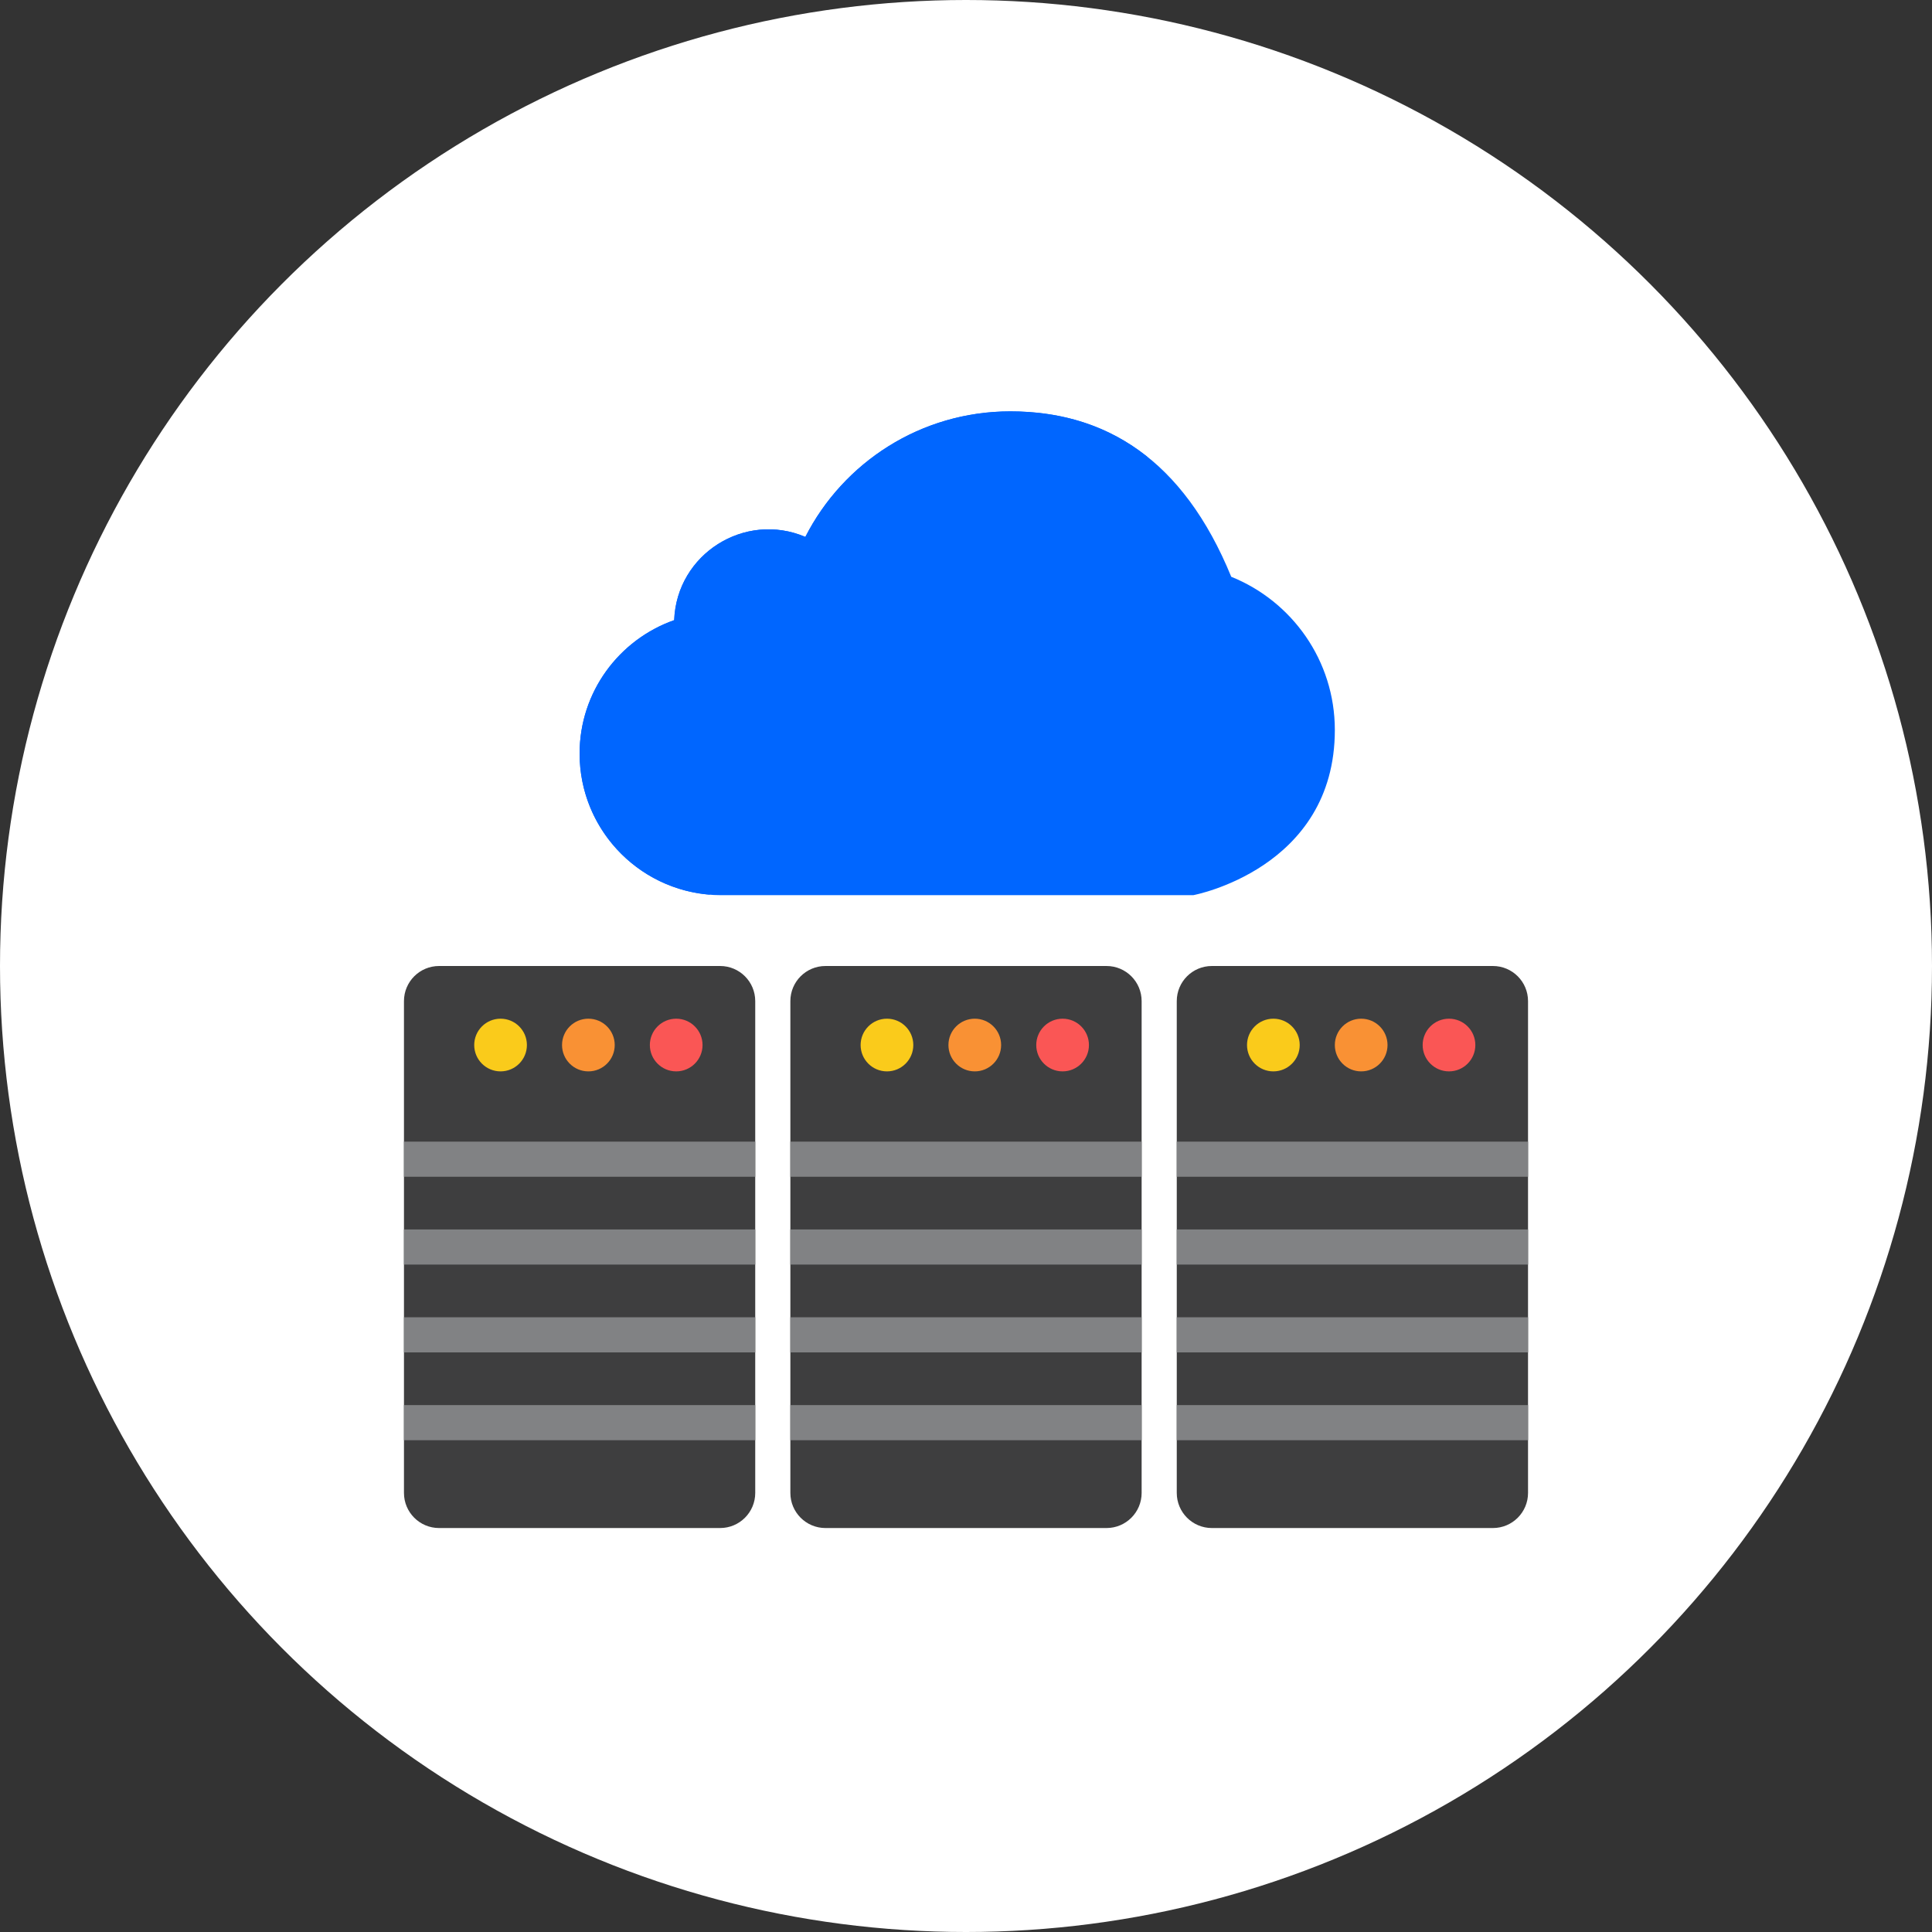 <?xml version="1.0" ?><!DOCTYPE svg  PUBLIC '-//W3C//DTD SVG 1.0//EN'  'http://www.w3.org/TR/2001/REC-SVG-20010904/DTD/svg10.dtd'><svg height="110px" style="enable-background:new 0 0 110 110;" version="1.0" viewBox="0 0 110 110" width="110px" xml:space="preserve" xmlns="http://www.w3.org/2000/svg" xmlns:xlink="http://www.w3.org/1999/xlink"><rect x="0" y="0" width="110" height="110" fill="#333333" stroke="none"/><g id="Artboard"/><g id="Multicolor"><circle cx="55" cy="55" r="55" style="fill:#ffffff;"/><g><path d="M65,85c0,1.105-0.895,2-2,2H47c-1.105,0-2-0.895-2-2V57c0-1.105,0.895-2,2-2h16    c1.105,0,2,0.895,2,2V85z" style="fill:#3E3E3F;"/><path d="M87,85c0,1.105-0.895,2-2,2H69c-1.105,0-2-0.895-2-2V57c0-1.105,0.895-2,2-2h16    c1.105,0,2,0.895,2,2V85z" style="fill:#3E3E3F;"/><path d="M43,85c0,1.105-0.895,2-2,2H25c-1.105,0-2-0.895-2-2V57c0-1.105,0.895-2,2-2h16    c1.105,0,2,0.895,2,2V85z" style="fill:#3E3E3F;"/><circle cx="38.5" cy="59.5" r="1.5" style="fill:#FA5655;"/><circle cx="33.5" cy="59.5" r="1.5" style="fill:#F99134;"/><circle cx="28.5" cy="59.5" r="1.5" style="fill:#FACB1B;"/><path d="M76,41.562c0-3.954-2.442-7.332-5.898-8.723c-2.738-6.696-7.162-9.417-12.579-9.417    c-5.092,0-9.506,2.902-11.67,7.147c-3.443-1.466-7.325,0.969-7.468,4.74C35.251,36.414,33,39.393,33,42.906    c0,4.453,3.61,8.062,8.062,8.062h26.875C67.937,50.969,76,49.473,76,41.562z" style="fill:#0066ff;"/><path d="M57.523,23.422c-5.092,0-9.506,2.902-11.67,7.147c-3.443-1.466-7.325,0.969-7.468,4.74    C35.251,36.414,33,39.393,33,42.906c0,4.228,3.257,7.69,7.398,8.029l24.923-24.924C63.083,24.225,60.45,23.422,57.523,23.422z" style="fill:#0066ff;"/><circle cx="60.5" cy="59.5" r="1.5" style="fill:#FA5655;"/><circle cx="55.5" cy="59.5" r="1.5" style="fill:#F99134;"/><circle cx="50.5" cy="59.5" r="1.5" style="fill:#FACB1B;"/><circle cx="82.5" cy="59.5" r="1.5" style="fill:#FA5655;"/><circle cx="77.5" cy="59.5" r="1.5" style="fill:#F99134;"/><circle cx="72.5" cy="59.5" r="1.5" style="fill:#FACB1B;"/><rect height="2" style="fill:#818284;" width="20" x="23" y="80"/><rect height="2" style="fill:#818284;" width="20" x="23" y="75"/><rect height="2" style="fill:#818284;" width="20" x="23" y="70"/><rect height="2" style="fill:#818284;" width="20" x="23" y="65"/><rect height="2" style="fill:#818284;" width="20" x="45" y="80"/><rect height="2" style="fill:#818284;" width="20" x="45" y="75"/><rect height="2" style="fill:#818284;" width="20" x="45" y="70"/><rect height="2" style="fill:#818284;" width="20" x="45" y="65"/><rect height="2" style="fill:#818284;" width="20" x="67" y="80"/><rect height="2" style="fill:#818284;" width="20" x="67" y="75"/><rect height="2" style="fill:#818284;" width="20" x="67" y="70"/><rect height="2" style="fill:#818284;" width="20" x="67" y="65"/></g></g></svg>